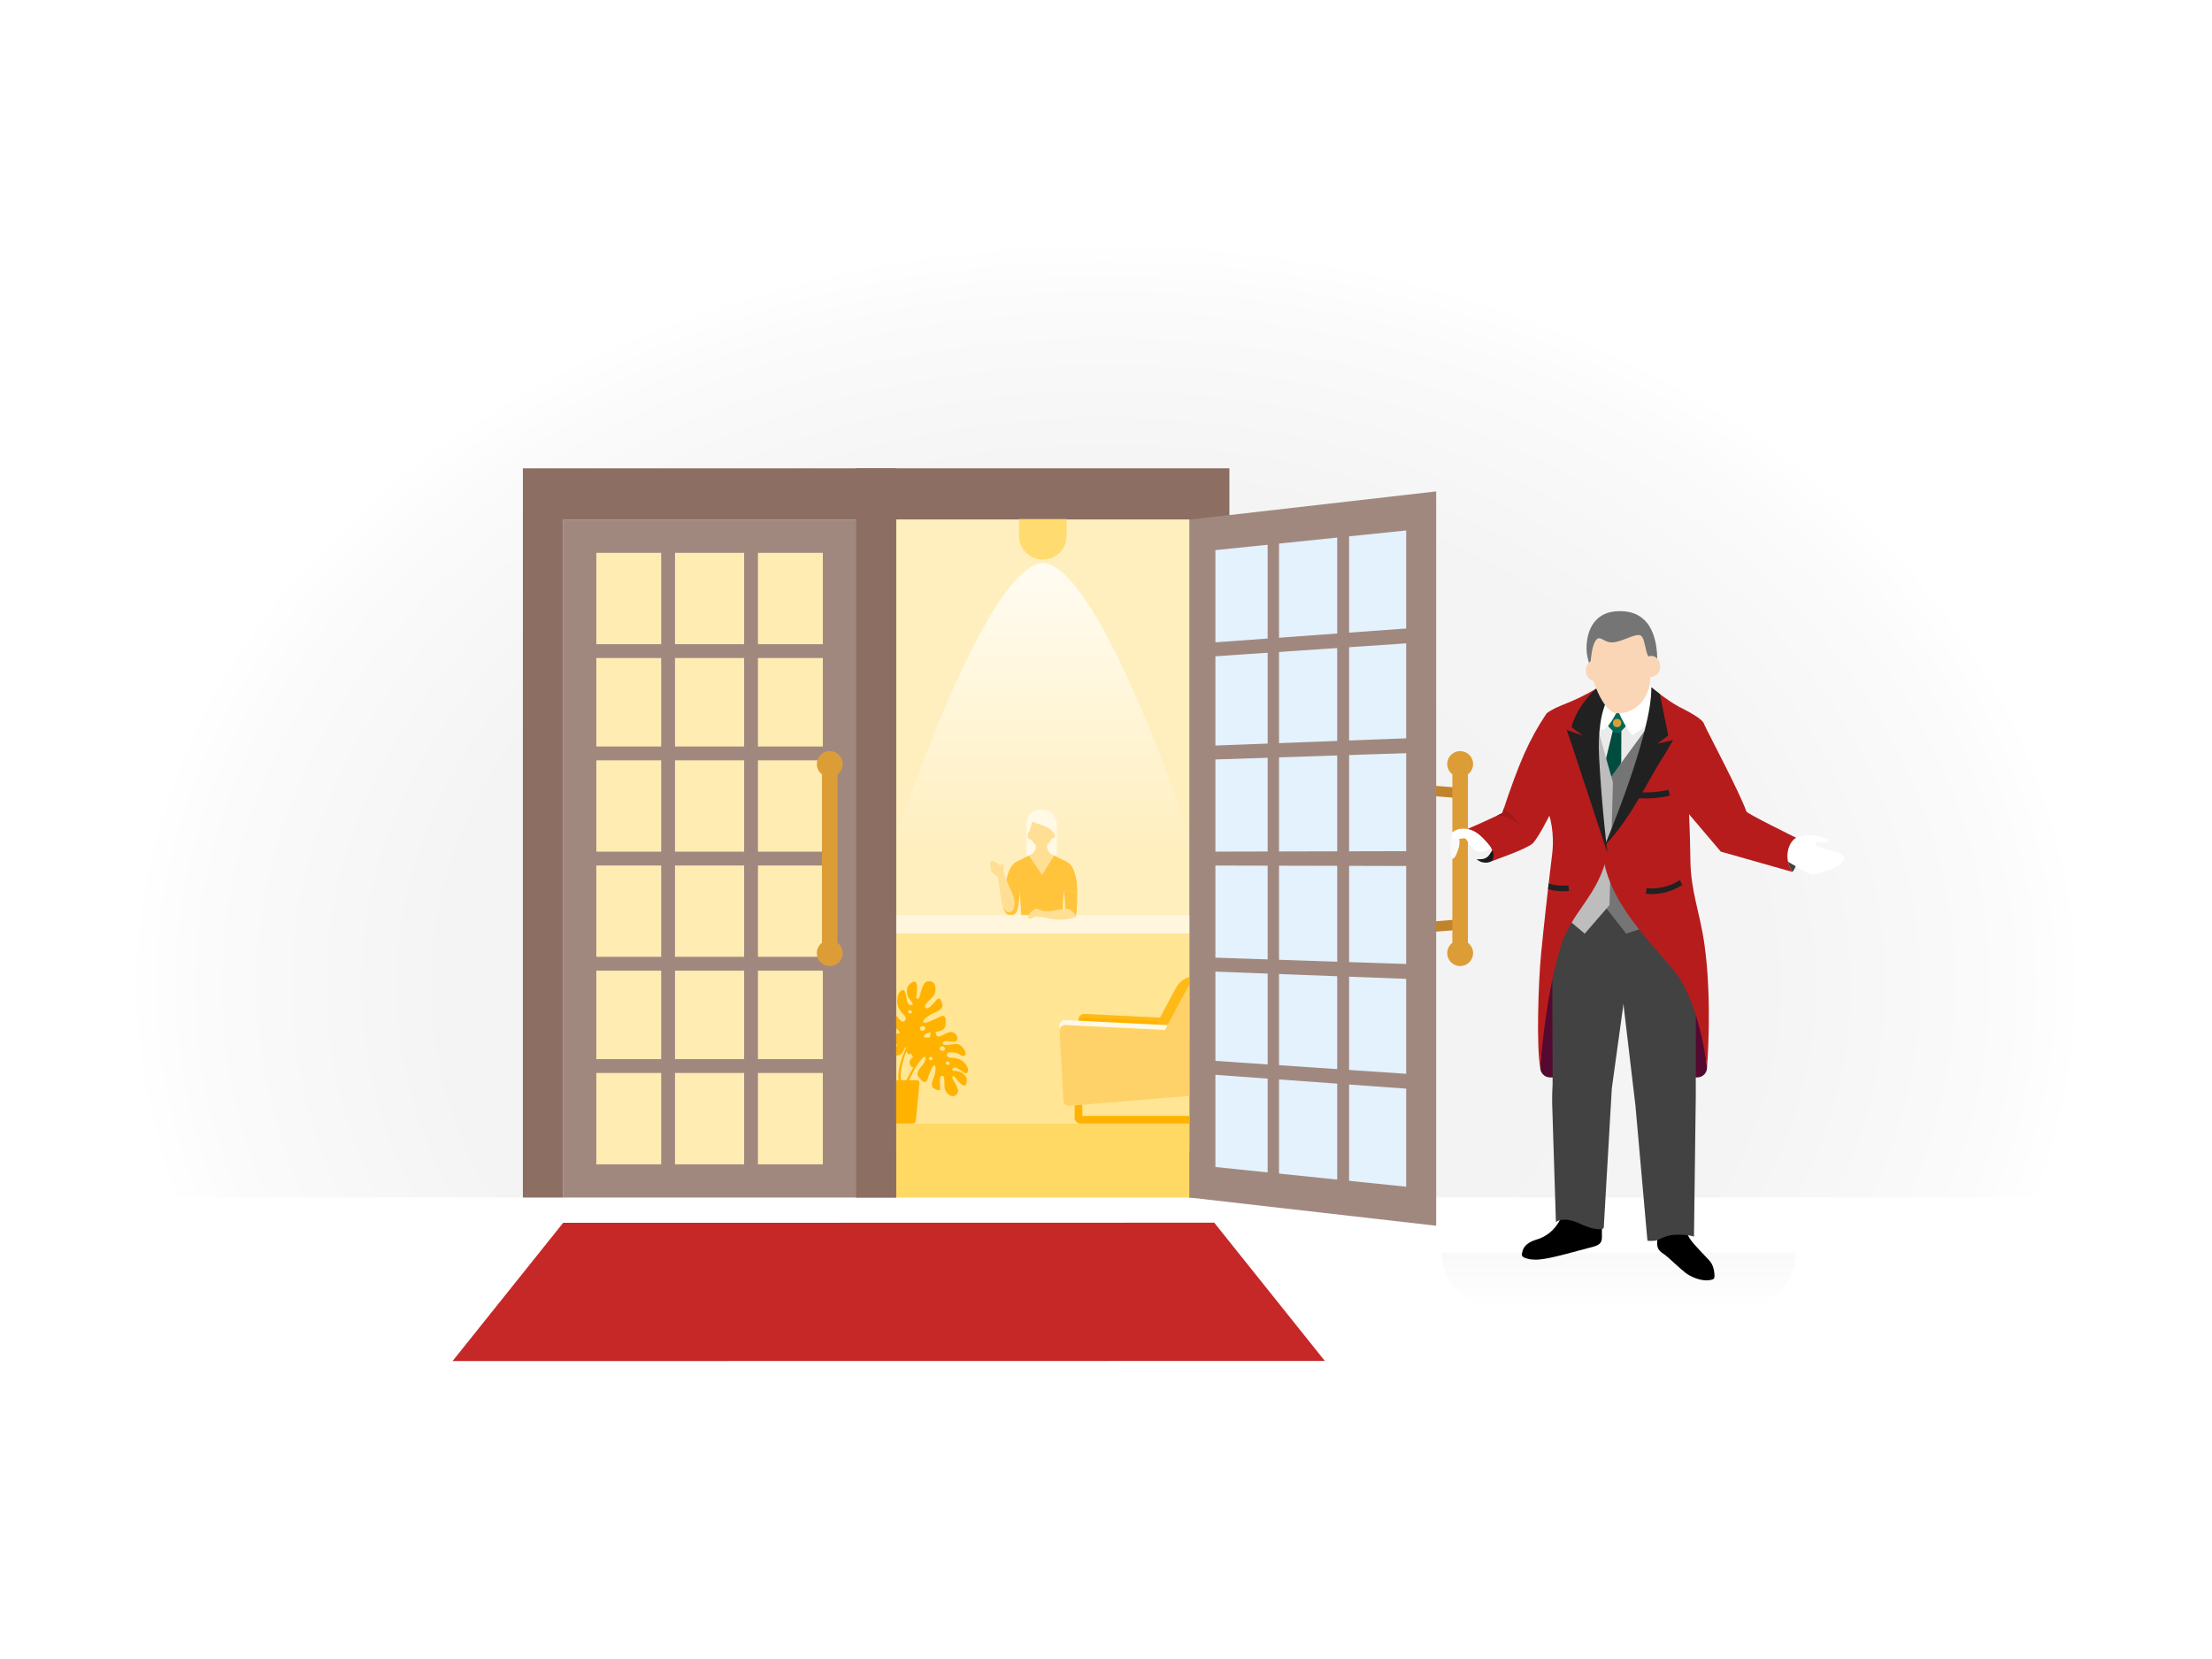 <?xml version="1.0" encoding="iso-8859-1"?>
<!-- Generator: Adobe Illustrator 22.1.0, SVG Export Plug-In . SVG Version: 6.00 Build 0)  -->
<svg version="1.1" id="Layer_14" xmlns="http://www.w3.org/2000/svg" xmlns:xlink="http://www.w3.org/1999/xlink" x="0px" y="0px"
	 viewBox="0 0 800 600" style="enable-background:new 0 0 800 600;" xml:space="preserve">
<rect style="fill:#FFFFFF;" width="800" height="600"/>
<g>
	
		<radialGradient id="SVGID_1_" cx="704.592" cy="710.595" r="264.36" gradientTransform="matrix(1.339 0 0 -1.02 -543.449 1081.023)" gradientUnits="userSpaceOnUse">
		<stop  offset="0" style="stop-color:#F2F2F2"/>
		<stop  offset="0.672" style="stop-color:#F4F4F4"/>
		<stop  offset="0.921" style="stop-color:#FBFBFB"/>
		<stop  offset="1" style="stop-color:#FFFFFF"/>
	</radialGradient>
	<rect y="84" style="fill:url(#SVGID_1_);" width="800" height="495"/>
	<rect y="433.097" style="fill:#FFFFFF;" width="800" height="166.903"/>
</g>
<linearGradient id="SVGID_2_" gradientUnits="userSpaceOnUse" x1="585.365" y1="127" x2="585.365" y2="147" gradientTransform="matrix(1 0 0 -1 0 600)">
	<stop  offset="0" style="stop-color:#FFFFFF"/>
	<stop  offset="1" style="stop-color:#E0E0E0"/>
</linearGradient>
<path style="opacity:0.2;fill:url(#SVGID_2_);enable-background:new    ;" d="M521.365,453c0,11.046,8.954,20,20,20h88
	c11.046,0,20-8.954,20-20H521.365z"/>
<polygon style="fill:#C62828;" points="479.148,492.201 163.67,492.25 203.67,442.25 439.148,442.201 "/>
<g>
	<path style="fill:#424242;" d="M649.615,303.001c0,0-2.5,1.124-3.083,5.333c-0.561,4.048,1.75,7.02,1.75,7.02
		s1.885-2.234,2.271-6.478C650.99,304.062,649.615,303.001,649.615,303.001z"/>
	<path style="fill:#FFFFFF;" d="M661.115,303.875c0.276,1.451-4.667,0.042-4.542,1.375c0.153,1.637,9.876,2.649,10.292,4.833
		c0.667,3.5-10.239,6.086-10.239,6.086c-0.672,0.209-1.396,0.181-2.05-0.08c0,0-10.454-5.544-10.711-6.464l0.5-2.25
		c-0.276-1.032,0.247-2.93,1-3.688l4.25-0.687c0,0,1.292-0.501,3.792-0.917C655.348,301.76,660.948,303.001,661.115,303.875z"/>
	<polygon style="fill:#EBEBEB;" points="585.849,261 575.349,256 573.349,271 576.349,284 580.113,298.19 592.349,279 599.349,263 
		598.349,251 	"/>
	<polygon style="fill:#004D40;" points="585.849,261 583.269,264.35 580.201,277 580.113,298.19 586.349,275.467 586.389,264.35 	
		"/>
	<path style="fill:#540931;" d="M557.05,386.117L557.05,386.117c0,1.961,1.589,3.55,3.55,3.55h13.851l12.757-30l12.922,30h13.686
		c1.961,0,3.55-1.589,3.55-3.55l0,0l-3.625-34.742h-55.375L557.05,386.117z"/>
	<path d="M565.544,437.49c0,0-1.516,8.468-10.061,10.898c-1.875,0.546-4.15,1.779-4.755,3.802c-0.651,2.178-0.399,2.41,1.786,3.054
		c0.733,0.216,0.752,0.159,1.515,0.258c0.952,0.107,1.852,0.104,2.714,0.019c4.895-0.48,13.634-3.144,18.161-4.269
		c3.304-0.821,4.473-1.362,4.445-3.919v-7.351L565.544,437.49z"/>
	<path style="fill:#424242;" d="M588.349,325l0.78,23.75l-6.19,44.87l-2.929,50.56c0,0-1.718,1.6-8.76-1.68
		c-6.083-2.833-8.531-0.5-8.531-0.5l-1.36-43.07c-0.03-2.27,0.02-4.53,0.16-6.8l-0.17-59.13L588.349,325z"/>
	<path d="M599.525,437.03h9.359c-0.197,2.788,0.114,5.589,0.918,8.262c1.063,3.299,4.014,5.812,8.441,10.629
		c1.201,1.366,1.652,3.07,1.778,4.586c0.168,2.028,0.01,2.228-1.979,2.493c-3.125,0.417-6.858-1.451-8.351-2.583
		c-1.992-1.511-6.678-6.024-7.535-6.579c-1.619-1.064-2.657-1.787-2.807-3.738L599.525,437.03z"/>
	<path style="fill:#424242;" d="M583.573,333l29.726,2.25v61.5l-0.649,50.5c0,0-1.483-0.713-6.067-0.713
		c-3.985,0-6.155,1.692-7.767,2.146c-2.332,0.258-3,0-3,0l-4.347-48.933L583.573,333z"/>
	<path style="fill:#191919;" d="M537.349,312c-2.31-0.06-3.44-1.13-5.75-3.75s-1.25-8.25-1.25-8.25l11.37,4.13
		C544.469,309.25,539.659,312.06,537.349,312z"/>
	<path style="fill:#F2F2F2;" d="M544.349,299c0,0-3.554,7.008-5.734,10.188c-1.845,2.468-4.312,1.121-7.722,1.777
		c0,0-3.043-0.035-4.153-1.215c-0.85-0.93-1.875-4.185-0.875-4.185c0.4,0,0.911-0.692-0.453-4.4c1.57,0.248,3.349-1.083,4.937-1.165
		L544.349,299z"/>
	<polygon style="fill:#757575;" points="582.365,281.35 595.793,263 611.49,329.875 588.145,337.667 580.74,328.25 	"/>
	<polygon style="fill:#BDBDBD;" points="583.349,283 577.643,262.746 561.49,327.875 573.145,337.667 582.091,327.333 	"/>
	<path style="fill:#B71C1C;" d="M611.349,311c0.141,11.5,3.43,18.882,5.08,30.475c2.938,20.639,0.936,44.642,0.936,44.642
		s-1.984-18.879-9.25-31.129c-6.35-10.706-28.024-27.15-28.708-49.217h0.97L598.365,272l-1.146-23.408c0,0,6.02,4.938,10.02,7.008
		C607.239,255.6,610.926,276.488,611.349,311z"/>
	<path style="fill:#B71C1C;" d="M648.282,315.353L622.349,308l-13.589-16l-1.521-36.4c3.79,1.97,8.62,4.41,9.11,6.36
		c1.849,4.04,12.788,24.493,15.266,31.54c0.15,0.733,18,9.501,18,9.501s-2.5,1.124-3.083,5.333
		C645.971,312.381,648.282,315.353,648.282,315.353z"/>
	<path style="fill:#B71C1C;" d="M564.096,343.305c-5.481,19.07-7.046,42.811-7.046,42.811c-1.43-7.693-0.698-30.626,0.299-41.117
		c0.914-9.616,3-28,4-36s-1-14-1-14s-4,8-6,10s-14.772,6.422-14.772,6.422c1.75-2.92-0.668-5.752-3.668-8.612
		c-3.44-3.31-5.56-2.81-5.56-2.81s9.254-4.009,13-6c6.016-18.167,9.568-26.311,16-36c4.125-3.162,9-3.5,18-9
		c0,0-3.211,6.6-2.367,22.798c1.068,20.498,6.751,34.603,6.366,36.698C578.532,323.833,568.017,329.661,564.096,343.305z"/>
	<path style="fill:#00695C;" d="M587.679,258.94l-1.29-1.29c-0.006-0.006-0.011-0.011-0.017-0.017
		c-0.856-0.846-2.236-0.839-3.083,0.017l-1.29,1.29c-0.86,0.859-0.868,3.25-0.02,4.12l1.29,1.29c0.862,0.859,2.258,0.859,3.12,0
		l1.29-1.29C588.539,262.198,588.539,259.802,587.679,258.94z"/>
	<circle style="fill:#DC9D36;" cx="584.849" cy="261.5" r="1.5"/>
	<path style="fill:#FFFFFF;" d="M593.469,253.72c-2.402,2.351-4.555,1.717-8.17,3.61c1.179,2.821,3.131,6.29,5.05,8.67
		c0,0,1.88-1.16,7-5c4-3,3-8,3-8l-4.9-6.9C595.449,246.1,597.709,249.72,593.469,253.72z"/>
	<path style="fill:#FFFFFF;" d="M584.836,257.264c0,0-3.177,6.736-5.487,6.736l-4-12l7-1
		C583.198,252.75,583.666,256.094,584.836,257.264z"/>
	<path style="fill:#212121;" d="M583.349,250c0,0-6,5-5,24c0.95,18,2.999,34.496,2.999,34.496L568.349,269l-1.734-5l5.734,2l-4-3
		c2-8,9-14,9-14L583.349,250z"/>
	<g>
		<path style="fill:#FAD6B7;" d="M584.837,222.138c13.635,0,13.325,12.127,11.845,24.964c-0.476,4.129-3.774,10.867-11.845,10.867
			c-4.868,0-10.221-12.918-10.204-21.672C574.617,230.826,576.273,222.138,584.837,222.138z"/>
	</g>
	<g>
		<path style="fill:#757575;" d="M584.837,221.057c11.51-0.63,14.627,8.738,14.541,18.323c-0.022,2.478-1.568,0.142-3.174-1.971
			c-1.15-1.513-1.289-6.385-2.648-7.438c-1.683-1.305-6.276,1.988-10.189,2.344c-3.215,0.293-4.514-2.638-6.018-0.993
			s-1.918,6.284-2.072,7.851c-0.171,1.741,0.336,4.898-0.133,2.338c0,0-1.074-3.748-1.234-5.101
			C573.353,231.701,574.447,221.626,584.837,221.057z"/>
	</g>
	<g>
		<path style="fill:#212121;" d="M599.249,288.548c-2.406,0.257-4.832,0.287-7.254,0.088l0.178-2.171
			c3.771,0.31,7.551,0.033,11.235-0.825l0.493,2.123C602.364,288.12,600.811,288.381,599.249,288.548z"/>
	</g>
	<g>
		<path style="fill:#212121;" d="M595.257,323.236c4.522,0.505,9.209-0.625,13.196-3.18l-0.9-1.749
			c-3.642,2.334-7.924,3.367-12.056,2.906L595.257,323.236z"/>
	</g>
	<g>
		<path style="fill:#212121;" d="M560.085,319.56c2.33,0.69,4.76,0.91,7.13,0.65l0.24,2.03c-2.53,0.28-5.11,0.05-7.59-0.66
			L560.085,319.56z"/>
	</g>
	<ellipse style="fill:#FAD6B7;" cx="597.219" cy="240.999" rx="3.241" ry="3.782"/>
	<ellipse style="fill:#FAD6B7;" cx="576.793" cy="242.513" rx="3.241" ry="3.782"/>
	<path style="fill:#A11919;" d="M550.445,299.64c-0.3-0.45-3.372-4.472-8.963-4.697c0.45-0.22,1.503-0.753,1.862-0.943
		c0.19-0.57,0.38-1.13,0.56-1.68C545.915,293.9,548.745,296.5,550.445,299.64z"/>
	<path style="fill:#212121;" d="M580.378,305.77c10-10.33,16.269-24.817,20.971-31.77c1.036-1.532,3.75-6.375,3.75-6.375
		l-5.75,1.375l4-3l-3.047-15l-3.083-2.408C597.549,265.262,580.378,305.77,580.378,305.77z"/>
</g>
<g>
	<g>
		
			<rect x="512.62" y="332.866" transform="matrix(0.997 -0.08 0.08 0.997 -25.198 42.865)" style="fill:#C1842B;" width="15.501" height="3.746"/>
	</g>
	<g>
		
			<rect x="518.49" y="278.581" transform="matrix(0.08 -0.997 0.997 0.08 193.271 782.089)" style="fill:#C1842B;" width="3.746" height="15.501"/>
	</g>
	<g>
		<rect x="525.273" y="280.077" style="fill:#DC9D36;" width="5.62" height="60.879"/>
	</g>
	<circle style="fill:#DC9D36;" cx="528.083" cy="276.33" r="4.683"/>
	<circle style="fill:#DC9D36;" cx="528.083" cy="344.702" r="4.683"/>
</g>
<path style="fill:#FAFAFA;" d="M524.584,307.572c0,1.396,0.281,3.011,0.689,3.011c1.061,0,1.741-2.353,2.152-3.54
	c0.522-1.508,1.205-5.23-2.152-6.037C525.158,301.029,524.584,301.76,524.584,307.572z"/>
<path style="fill:#FFFFFF;" d="M525.546,302.996c1.042,0.977,3.22,0.041,4.256,0.224c0.899,0.159,1.846,3.431,3.844,4.419
	c2.656,1.312,5.321-0.662,5.614-1c-3.833-5.263-6.333-6.2-7.833-6.638c-2.078-0.547-4.459-0.431-6.155,1.006
	C524.89,301.331,524.988,302.472,525.546,302.996z"/>
<rect x="203.67" y="187.935" style="fill:#A1887F;" width="105.914" height="245.162"/>
<rect x="215.67" y="199.935" style="fill:#FFECB3;" width="81.914" height="221.162"/>
<path style="fill:#8D6E63;" d="M189.106,169.371v263.726h14.564V187.935h105.914v245.162h14.564V169.371H189.106z"/>
<g>
	
		<line style="fill:none;stroke:#A1887F;stroke-width:5;stroke-miterlimit:10;" x1="271.627" y1="191.333" x2="271.627" y2="426.892"/>
	
		<line style="fill:none;stroke:#A1887F;stroke-width:5;stroke-miterlimit:10;" x1="241.627" y1="191.333" x2="241.627" y2="426.892"/>
</g>
<line style="fill:none;stroke:#A1887F;stroke-width:5;stroke-miterlimit:10;" x1="209.389" y1="310.516" x2="303.866" y2="310.516"/>
<g>
	
		<line style="fill:none;stroke:#A1887F;stroke-width:5;stroke-miterlimit:10;" x1="209.389" y1="348.549" x2="303.866" y2="348.549"/>
	
		<line style="fill:none;stroke:#A1887F;stroke-width:5;stroke-miterlimit:10;" x1="209.389" y1="385.549" x2="303.866" y2="385.549"/>
</g>
<g>
	
		<line style="fill:none;stroke:#A1887F;stroke-width:5;stroke-miterlimit:10;" x1="209.389" y1="235.484" x2="303.866" y2="235.484"/>
	
		<line style="fill:none;stroke:#A1887F;stroke-width:5;stroke-miterlimit:10;" x1="209.389" y1="272.484" x2="303.866" y2="272.484"/>
</g>
<g>
	<g>
		<rect x="297.273" y="280.076" style="fill:#DC9D36;" width="5.62" height="60.879"/>
	</g>
	<circle style="fill:#DC9D36;" cx="300.083" cy="276.33" r="4.683"/>
	<circle style="fill:#DC9D36;" cx="300.083" cy="344.702" r="4.683"/>
</g>
<path style="fill:#8D6E63;" d="M309.584,169.371v263.726h14.564V187.935h105.914v245.162h14.564V169.371H309.584z"/>
<g>
	<polygon style="fill:#A1887F;" points="430.148,187.935 519.415,177.722 519.415,443.31 430.148,433.097 	"/>
	<polygon style="fill:#E3F2FD;" points="439.566,198.963 508.561,191.842 508.561,429.19 439.566,422.069 	"/>
	<g>
		<g>
			<polygon style="fill:#A1887F;" points="487.92,433.168 483.615,432.7 483.615,185.385 487.92,184.907 			"/>
		</g>
		<g>
			<polygon style="fill:#A1887F;" points="462.576,430.415 458.463,429.968 458.463,188.183 462.576,187.726 			"/>
		</g>
	</g>
	<g>
		<polygon style="fill:#A1887F;" points="514.217,313.212 434.616,313.026 434.616,308.005 514.217,307.819 		"/>
	</g>
	<g>
		<g>
			<polygon style="fill:#A1887F;" points="514.217,354.229 434.616,351.218 434.616,346.197 514.217,348.837 			"/>
		</g>
		<g>
			<polygon style="fill:#A1887F;" points="514.217,394.132 434.616,388.372 434.616,383.351 514.217,388.74 			"/>
		</g>
	</g>
	<g>
		<g>
			<polygon style="fill:#A1887F;" points="514.217,232.292 434.616,237.681 434.616,232.66 514.217,226.9 			"/>
		</g>
		<g>
			<polygon style="fill:#A1887F;" points="514.217,272.195 434.616,274.835 434.616,269.814 514.217,266.803 			"/>
		</g>
	</g>
</g>
<rect x="324.148" y="187.935" style="fill:#FFEFBF;" width="106" height="228.406"/>
<g>
	<g>
		<defs>
			<rect id="SVGID_3_" x="324.148" y="187.726" width="106" height="245.371"/>
		</defs>
		<clipPath id="SVGID_4_">
			<use xlink:href="#SVGID_3_"  style="overflow:visible;"/>
		</clipPath>
		<rect x="315.699" y="337.592" style="clip-path:url(#SVGID_4_);fill:#FFE594;" width="121.374" height="68.748"/>
	</g>
	<g>
		<defs>
			<rect id="SVGID_5_" x="324.148" y="187.726" width="106" height="245.371"/>
		</defs>
		<clipPath id="SVGID_6_">
			<use xlink:href="#SVGID_5_"  style="overflow:visible;"/>
		</clipPath>
		<path style="clip-path:url(#SVGID_6_);fill:#FFD964;" d="M430.148,433.097c0,0,0-22.848,0-26.756h-106v26.756H430.148z"/>
	</g>
	<g>
		<defs>
			<rect id="SVGID_7_" x="324.148" y="187.726" width="106" height="245.371"/>
		</defs>
		<clipPath id="SVGID_8_">
			<use xlink:href="#SVGID_7_"  style="overflow:visible;"/>
		</clipPath>
		<g style="clip-path:url(#SVGID_8_);">
			
				<linearGradient id="SVGID_9_" gradientUnits="userSpaceOnUse" x1="377.148" y1="916.172" x2="377.148" y2="842.03" gradientTransform="matrix(1 0 0 -1 0 1021.417)">
				<stop  offset="0" style="stop-color:#FFFFFF;stop-opacity:0"/>
				<stop  offset="1" style="stop-color:#FFFFFF"/>
			</linearGradient>
			<path style="opacity:0.65;fill:url(#SVGID_9_);enable-background:new    ;" d="M431.634,105.245H322.547
				c0,0,32.847,74.142,54.601,74.142c21.754,0,54.601-74.142,54.601-74.142S431.634,105.245,431.634,105.245z"/>
			<path style="fill:#FFDB70;" d="M368.527,185.135h17.242v8.621c0,4.761-3.86,8.621-8.621,8.621l0,0
				c-4.761,0-8.621-3.86-8.621-8.621V185.135z"/>
			
				<linearGradient id="SVGID_10_" gradientUnits="userSpaceOnUse" x1="377.148" y1="817.876" x2="377.148" y2="714.422" gradientTransform="matrix(1 0 0 -1 0 1021.417)">
				<stop  offset="0" style="stop-color:#FFFFFF"/>
				<stop  offset="1" style="stop-color:#FFFFFF;stop-opacity:0"/>
			</linearGradient>
			<path style="opacity:0.8;fill:url(#SVGID_10_);enable-background:new    ;" d="M377.148,203.541
				c-21.605,1.724-54.601,103.454-54.601,103.454h109.202C431.749,306.996,398.753,205.266,377.148,203.541z"/>
		</g>
	</g>
	<g>
		<defs>
			<rect id="SVGID_11_" x="324.148" y="187.726" width="106" height="245.371"/>
		</defs>
		<clipPath id="SVGID_12_">
			<use xlink:href="#SVGID_11_"  style="overflow:visible;"/>
		</clipPath>
		<g style="clip-path:url(#SVGID_12_);">
			<path style="fill:#FFBA17;" d="M390.179,371.307l-0.132-2.435c-0.067-1.228,0.944-2.243,2.172-2.182l38.986,1.923l-7.871,5.236
				l-17.802-0.668L390.179,371.307"/>
			<path style="fill:#FFB300;" d="M391.602,397.417l-1.482-27.241c-0.067-1.228,0.944-2.243,2.172-2.182l35.916,1.796
				L391.602,397.417z"/>
			<g>
				<path style="fill:#FFB300;" d="M433.565,406.341h-42.823c-1.143,0-2.072-0.929-2.072-2.072v-9.67
					c0-1.143,0.929-2.072,2.072-2.072h40.75c1.081,0,1.97,0.831,2.064,1.888l2.08,9.854
					C435.637,405.411,434.707,406.341,433.565,406.341z M391.433,403.578h41.262l-1.776-8.288h-39.486V403.578z"/>
			</g>
			<path style="fill:#FFBA17;" d="M431.493,377.239l-14.335-4.742l8.212-15.329c1.323-2.469,3.896-4.01,6.697-4.01h4.144
				L431.493,377.239z"/>
			<path style="fill:#FFF9E5;" d="M383.251,373.539l-0.132-2.435c-0.067-1.228,0.944-2.243,2.172-2.182l38.986,1.923l-7.871,5.236
				l-17.802-0.668L383.251,373.539"/>
			<path style="fill:#FFD269;" d="M439.749,354.716l-4.967,38.497c-0.208,1.615-1.516,2.864-3.138,3l-44.823,3.735
				c-1.164,0.097-2.178-0.786-2.241-1.952l-1.366-25.111c-0.067-1.228,0.944-2.243,2.172-2.182l35.916,1.796l8.212-15.329
				c1.323-2.469,3.896-4.01,6.697-4.01h2.168C439.212,353.158,439.856,353.89,439.749,354.716z"/>
		</g>
	</g>
	<g>
		<defs>
			<rect id="SVGID_13_" x="324.148" y="187.726" width="106" height="245.371"/>
		</defs>
		<clipPath id="SVGID_14_">
			<use xlink:href="#SVGID_13_"  style="overflow:visible;"/>
		</clipPath>
		<g style="clip-path:url(#SVGID_14_);">
			<path style="fill:#FFF9E5;" d="M382.159,298.01v19c0,0-1.315,0.644-5.699,0.644c-3.945,0-5.26-0.644-5.26-0.644v-19"/>
			<ellipse style="fill:#FFDF94;" cx="380.405" cy="301.736" rx="1.315" ry="1.534"/>
			<path style="fill:#FFDF94;" d="M381.72,298.401c0,2.372-1.774,7.938-5.063,7.938c-3.507,0-5.019-5.566-5.019-7.938
				c0-2.372,2.257-4.294,5.041-4.294S381.72,296.029,381.72,298.401z"/>
			<path style="fill:#FFDF94;" d="M381.282,309.407c-3.507-1.315-2.454-4.378-2.454-4.378h-4.362c0,0,1.118,3.063-2.389,4.378
				c0,0,2.111,7.452,4.822,7.452S381.282,309.407,381.282,309.407z"/>
			<path style="fill:#FFF9E5;" d="M376.46,292.75c-3.507,0-5.26,2.63-5.26,5.26c0,2.788,0.934,4.383,0.934,4.383
				c0-0.613,0.655-3.858,1.258-5.26c2.286,1.304,6.223,1.179,8.274,5.041c0,0,0.493-1.261,0.493-4.164
				C382.159,296.695,381.282,292.75,376.46,292.75z"/>
			<path style="fill:#FFC43B;" d="M384.789,322.119c0,0-0.438,3.945-0.438,7.452c0,3.683,2.414,7.176,2.414,7.176
				s-9.865-5.825-17.399-5.792l-0.576-8.836c0,0-0.049,4.047-0.757,6.714c-0.32,1.204-0.884,2.108-2.665,2.108
				c-2.125,0-2.614-2.922-2.614-2.922s0.882-4.603,0.872-5.461c-0.056-4.86,1.399-9.78,4.068-10.959
				c1.668-0.744,4.384-2.192,4.384-2.192l4.822,7.014l4.383-7.014c0,0,2.717,1.448,4.384,2.192c2.67,1.179,3.945,5.699,3.945,10.959
				"/>
			<ellipse style="fill:#FFDF94;" cx="372.953" cy="302.175" rx="1.315" ry="1.534"/>
			<path style="fill:#FFDF94;" d="M358.166,313.194c-0.081-0.786-0.166-1.861,0.532-1.861c1.164,0,2.885,1.361,3.322,2.249
				c0.051,0.103-0.072-1.213,0.29-1.463c0.275-0.19,0.528,0.623,0.62,1.114c0.12,0.646,0.011,2.029,0.037,2.139
				c0.544,2.354,2.852,6.748,3.689,9.26c0.522,1.565,0.438,5.26-1.753,5.26c-1.475,0-2.268-1.699-2.63-3.507
				c-0.438-2.192-1.335-9.161-1.335-9.161s-0.045-0.093-1.078-0.856C358.663,315.487,358.354,315.029,358.166,313.194z"/>
		</g>
	</g>
	<g>
		<defs>
			<rect id="SVGID_15_" x="324.148" y="187.726" width="106" height="245.371"/>
		</defs>
		<clipPath id="SVGID_16_">
			<use xlink:href="#SVGID_15_"  style="overflow:visible;"/>
		</clipPath>
		<rect x="315.699" y="330.956" style="clip-path:url(#SVGID_16_);fill:#FFF6DD;" width="121.374" height="6.637"/>
	</g>
	<g>
		<defs>
			<rect id="SVGID_17_" x="324.148" y="187.726" width="106" height="245.371"/>
		</defs>
		<clipPath id="SVGID_18_">
			<use xlink:href="#SVGID_17_"  style="overflow:visible;"/>
		</clipPath>
		<g style="clip-path:url(#SVGID_18_);">
			<g>
				<path style="fill:#FFB300;" d="M319.932,375.015c0.289,0.161,0.601,0.303,0.918,0.429c0.501,0.209,1.021,0.376,1.511,0.537
					c1.163,0.379,2.148,0.704,2.274,1.308c0.025,0.114,0.025,0.225,0.008,0.331c-0.12,0.782-1.144,1.436-1.069,2.09
					c0.008,0.07,0.028,0.139,0.064,0.209c0.415,0.815,1.84,0.623,2.446,0.019c0.262-0.262,0.596-0.52,0.893-0.729
					c0.398-0.281,0.726-0.476,0.726-0.476s0.245-0.161,0.534-0.212c0.086-0.014,0.175-0.02,0.267-0.006h0.003
					c0.276,0.039,0.537,0.248,0.626,0.838c0.075,0.493,0.175,1.058,0.331,1.561c0.175,0.557,0.42,1.041,0.779,1.269
					c0.253,0.161,0.565,0.192,0.952,0.031c1.422-0.598,1.422-1.578,1.422-1.578s0.281,0.481,0.821,0.93
					c0.562,0.462,1.405,0.885,2.513,0.687c2.171-0.39,2.636-1.533,2.087-2.082c-0.543-0.54-1.943,0.443-3.167-0.74
					c-0.011-0.011-0.02-0.02-0.031-0.031c-1.233-1.227-1.238-1.634,0.192-1.417c0.22,0.033,0.484,0.081,0.774,0.131
					c1.6,0.284,4.044,0.673,4.723-0.696c0.801-1.617,0.793-2.43-1.244-2.446c-0.888-0.008-2.004,0.136-2.967,0.22
					c-1.25,0.106-2.24,0.109-2.129-0.465c0.128-0.665,1.305-1.144,2.446-1.394c0.601-0.131,1.194-0.198,1.614-0.195
					c0.053,0,0.109,0,0.167-0.003c1.252-0.039,3.301-0.643,3.484-1.995c0.192-1.419,0.573-4.664-1.862-3.468
					c-2.435,1.197-5.683,2.794-6.098,1.979c-0.415-0.815,2.221-2.619,3.64-3.217c1.422-0.596,3.657-1.592,3.234-3.22
					c-0.42-1.628-1.041-2.647-1.848-1.842c-0.81,0.804-3.025,3.832-4.049,3.214c-1.024-0.618,0.189-1.826,1.4-3.034
					c1.213-1.208,2.224-2.213,2.001-4.447c-0.223-2.235-2.057-2.455-3.278-2.057c-1.219,0.395-2.204,4.241-2.399,5.257
					c-0.195,1.013-1.417,1.408-1.225-0.011c0.192-1.419,0.576-4.258-0.245-5.076c-0.821-0.818-2.574,0.927-2.908,1.667
					c-0.331,0.74-0.718,3.173,1.13,5.015c1.851,1.842-0.39,2.026-1.01,1.007c-0.621-1.021-0.648-4.403-1.467-4.748
					c-0.818-0.345-2.235,0.657-2.416,3.295c-0.184,2.636,1.055,4.269,2.491,5.702c1.439,1.433-0.178,3.045-1.205,2.021
					c-1.027-1.024-2.26-2.251-2.48-4.08c-0.217-1.828-2.051-1.642-2.443-0.02c-0.264,1.08-0.523,2.341-0.181,3.423
					c0.167,0.543,0.49,1.041,1.035,1.453c0.523,0.392,1.085,0.827,1.611,1.261c1.127,0.93,2.085,1.87,2.087,2.424
					c0,0.05-0.003,0.097-0.008,0.139c-0.061,0.476-0.479,0.573-1.133,0.173c-0.264-0.161-0.565-0.404-0.899-0.735
					c-0.164-0.164-0.32-0.342-0.473-0.526c-0.991-1.197-1.781-2.658-3.014-2.14c-0.342,0.145-0.623,0.417-0.829,0.763
					c-0.003,0.006-0.003,0.008-0.003,0.011c-0.136,0.228-0.237,0.487-0.298,0.763l-0.003,0.003
					C318.521,373.133,318.828,374.4,319.932,375.015z M333.806,372.761c-0.529,0.095-1.024-0.192-1.108-0.646
					c-0.081-0.451,0.281-0.896,0.81-0.991c0.529-0.097,1.024,0.192,1.108,0.643C334.699,372.218,334.337,372.663,333.806,372.761z
					 M328.46,365.689c0.122-0.306,0.509-0.44,0.868-0.298c0.356,0.139,0.548,0.501,0.429,0.807
					c-0.122,0.303-0.509,0.437-0.868,0.298C328.532,366.354,328.34,365.995,328.46,365.689z"/>
				<path style="fill:#FFB300;" d="M336.704,376.473c-0.922,1.15-1.776,2.332-2.609,3.536c-0.829,1.205-1.633,2.427-2.397,3.675
					c-0.764,1.247-1.508,2.508-2.206,3.795c-0.71,1.28-1.367,2.59-2.01,3.906l0.784,0.367c0.613-1.312,1.241-2.62,1.921-3.9
					c0.669-1.287,1.384-2.549,2.12-3.8c0.735-1.251,1.512-2.477,2.313-3.687c0.803-1.206,1.637-2.403,2.517-3.542L336.704,376.473z"
					/>
				<path style="fill:#FFB300;" d="M328.968,376.508c-0.663,1.148-1.233,2.325-1.76,3.531c-0.52,1.207-0.99,2.439-1.369,3.704
					c-0.37,1.267-0.674,2.56-0.839,3.884c-0.147,1.326-0.164,2.677,0.042,4.025l0.918-0.168c-0.217-1.229-0.235-2.499-0.126-3.767
					c0.127-1.268,0.39-2.526,0.721-3.768c0.339-1.241,0.771-2.46,1.253-3.658c0.487-1.194,1.028-2.379,1.642-3.504L328.968,376.508z
					"/>
				<path style="fill:#FFB300;" d="M320.649,406.341h9.408c0.612,0,1.124-0.464,1.181-1.071l1.29-13.618
					c0.049-0.52-0.361-0.97-0.886-0.97h-12.579c-0.524,0-0.935,0.449-0.886,0.97l1.29,13.618
					C319.525,405.877,320.037,406.341,320.649,406.341z"/>
				<path style="fill:#FFB300;" d="M306.165,379.47c0.768,1.222,1.792,2.688,3.585,2.444c1.79-0.245,4.094-0.49,4.606,0
					s0,0.977-1.536,0.977s-3.326-0.732-3.838,0.49c-0.512,1.222,1.024,3.178,2.814,2.688c1.792-0.487,3.585-1.954,4.353-1.467
					c0.768,0.49,0.256,1.956,1.024,2.201c0.768,0.242,1.536-0.735,1.536-1.467c0-0.735,0.256-1.712,0.256-1.712
					s0.161-0.768,0.737-0.721c0.15,0.011,0.331,0.078,0.543,0.231c1.024,0.735,2.56,1.712,3.072,0.49
					c0.49-1.172-0.665-1.895-0.763-1.954c0.145,0.033,2.669,0.604,3.749-0.899c0.448-0.623,0.646-1.152,0.676-1.564
					c0.047-0.612-0.27-0.96-0.676-0.96c-0.682,0-0.938,1.467-2.474,1.467c-0.089,0-0.173,0-0.253-0.006
					c-1.308-0.025-1.481-0.281-0.515-0.974c0.39-0.278,1.002-0.665,1.584-1.116c0.946-0.732,1.806-1.642,1.489-2.549
					c-0.22-0.632-0.44-1.08-0.721-1.291c-0.289-0.217-0.646-0.181-1.133,0.173c-0.139,0.103-0.289,0.228-0.451,0.384
					c-0.476,0.454-0.988,1.08-1.467,1.645c-0.815,0.957-1.539,1.751-1.862,1.289c-0.27-0.387-0.042-1.116,0.351-1.826
					c0.348-0.632,0.824-1.25,1.186-1.595c0.289-0.278,0.615-0.693,0.871-1.158c0.256-0.476,0.44-0.999,0.426-1.475
					c-0.008-0.289-0.092-0.559-0.273-0.79c-0.529-0.673-1.542-1.926-2.374-1.923c-0.379,0-0.715,0.262-0.955,0.946
					c-0.209,0.593-0.434,1.241-0.668,1.865c-0.003,0.006-0.003,0.008-0.003,0.011c-0.1,0.262-0.2,0.515-0.298,0.763l-0.003,0.003
					c-0.548,1.344-1.116,2.396-1.589,2.246c-0.768-0.242-0.256-2.933,0.256-4.155c0.512-1.222,1.28-3.176,0-3.91
					c-1.28-0.732-2.304-0.977-2.304,0s0.512,4.155-0.512,4.4s-1.024-1.222-1.024-2.688s0-2.688-1.536-3.91
					c-1.536-1.222-2.814-0.245-3.326,0.732s1.28,3.91,1.789,4.645c0.512,0.732,0,1.712-0.765,0.732
					c-0.768-0.977-2.304-2.933-3.329-2.933s-1.024,2.121-0.768,2.772c0.256,0.651,1.536,2.363,3.841,2.363
					c2.302,0,1.021,1.467,0,1.222c-1.024-0.245-3.159-2.282-3.885-1.995c-0.724,0.284-0.98,1.751,0.557,3.462
					c1.536,1.712,3.329,1.956,5.118,1.956c1.792,0,1.792,1.954,0.512,1.954s-2.814,0-4.094-0.977
					C306.421,377.027,305.397,378.249,306.165,379.47z M313.776,379.752c0-0.459,0.557-0.832,1.244-0.832
					c0.69,0,1.247,0.373,1.247,0.832s-0.557,0.832-1.247,0.832C314.333,380.584,313.776,380.211,313.776,379.752z"/>
				<path style="fill:#FFB300;" d="M317.871,380.814c0.611,0.79,1.181,1.64,1.709,2.5c0.528,0.864,1.012,1.753,1.453,2.661
					c0.447,0.906,0.827,1.841,1.161,2.788c0.341,0.946,0.58,1.92,0.783,2.895l0.896-0.18c-0.242-1.02-0.523-2.028-0.904-2.997
					c-0.374-0.97-0.794-1.921-1.279-2.836c-0.479-0.918-1-1.811-1.564-2.676c-0.567-0.866-1.162-1.701-1.826-2.51L317.871,380.814z"
					/>
				<path style="fill:#FFB300;" d="M328.852,381.321c0.231,0,0.415-0.175,0.615-0.406c0.39-0.445,0.846-1.099,1.859-1.099
					c1.536,0,1.792,0.25,0.768,1.005c-0.451,0.331-1.197,0.807-1.848,1.364c-0.832,0.71-1.511,1.553-1.225,2.396
					c0.456,1.341,0.913,1.887,1.912,1.105l0.003-0.003c0.122-0.097,0.25-0.212,0.39-0.348c1.28-1.255,2.816-3.763,3.328-3.011
					c0.512,0.754-0.768,2.758-1.536,3.512c-0.768,0.751-1.792,2.508-1.024,3.509c0.768,1.005,2.56,3.262,3.329,1.005
					s1.792-5.268,2.56-5.015c0.768,0.25,0.256,3.008-0.256,4.261c-0.512,1.255-1.28,3.262,0,4.013s2.304,1.002,2.304,0
					s-0.512-4.264,0.512-4.514s1.024,1.255,1.024,2.758c0,1.506,0,2.758,1.536,4.013c1.536,1.252,2.814,0.25,3.326-0.751
					c0.512-1.005-1.28-4.013-1.789-4.765c-0.512-0.754,0-1.756,0.765-0.754c0.768,1.005,2.304,3.011,3.329,3.011
					s1.024-2.174,0.768-2.844c-0.256-0.668-1.536-2.424-3.841-2.424c-2.302,0-1.021-1.503,0-1.252
					c1.024,0.25,3.159,2.341,3.885,2.048c0.724-0.292,0.98-1.798-0.557-3.554c-1.536-1.756-3.328-2.007-5.118-2.007
					c-1.792,0-1.792-2.004-0.512-2.004s2.814,0,4.094,1.002s2.304-0.25,1.536-1.506c-0.768-1.252-1.792-2.758-3.585-2.508
					c-1.789,0.25-3.671,0.626-4.183,0.122c-0.512-0.501-0.423-1.124,1.113-1.124s3.326,0.751,3.838-0.501
					c0.512-1.255-1.024-3.262-2.814-2.758c-1.792,0.501-3.585,2.004-4.353,1.503c-0.509-0.334-0.456-1.108-0.587-1.664
					c-0.064-0.284-0.178-0.509-0.437-0.593c-0.534-0.175-1.069,0.259-1.344,0.79c-0.12,0.234-0.192,0.487-0.192,0.715
					c0,0.37-0.061,0.802-0.125,1.144c-0.064,0.353-0.131,0.612-0.131,0.612s-0.256,1.252-1.28,0.501
					c-1.024-0.754-2.56-1.756-3.073-0.501c-0.487,1.191,0.648,1.929,0.76,2.001c-0.181-0.047-2.992-0.76-4.088,0.71h-0.003
					c-0.014,0.017-0.025,0.036-0.039,0.053C327.358,380.158,328.17,381.321,328.852,381.321z M342.097,384.263
					c0.122-0.306,0.509-0.44,0.868-0.301c0.356,0.142,0.548,0.504,0.429,0.807c-0.122,0.306-0.509,0.44-0.868,0.301
					C342.169,384.928,341.977,384.566,342.097,384.263z M339.826,379.187c0.028-0.459,0.487-0.801,1.024-0.768
					c0.537,0.036,0.949,0.434,0.918,0.893c-0.028,0.459-0.487,0.802-1.024,0.768C340.207,380.044,339.795,379.646,339.826,379.187z
					 M335.927,382.852c0-0.326,0.312-0.593,0.696-0.593s0.696,0.267,0.696,0.593c0,0.328-0.312,0.596-0.696,0.596
					C336.238,383.447,335.927,383.18,335.927,382.852z"/>
			</g>
		</g>
	</g>
	<g>
		<defs>
			<rect id="SVGID_19_" x="324.148" y="187.726" width="106" height="245.371"/>
		</defs>
		<clipPath id="SVGID_20_">
			<use xlink:href="#SVGID_19_"  style="overflow:visible;"/>
		</clipPath>
		<path style="clip-path:url(#SVGID_20_);fill:#FFC43B;" d="M389.611,322.558c0,7.018-0.548,9.155-0.548,9.155
			s-2.52-2.58-3.835-2.142c0-3.507-0.438-7.452-0.438-7.452"/>
	</g>
	<g>
		<defs>
			<rect id="SVGID_21_" x="324.148" y="187.726" width="106" height="245.371"/>
		</defs>
		<clipPath id="SVGID_22_">
			<use xlink:href="#SVGID_21_"  style="overflow:visible;"/>
		</clipPath>
		<path style="clip-path:url(#SVGID_22_);fill:#FFDF94;" d="M385.688,328.717c0,0-2.299,0.17-4.615,0.557
			c-0.967,0.162-2.498,0.655-4.547-0.053c-0.713-0.246-0.892-0.298-1.535-0.554c-0.17-0.068-0.366-0.061-0.525,0.03
			c-1.814,1.037-2.224,1.728-2.625,2.744c-0.119,0.302,0.294,1.227,0.984,0.85c0.447-0.244,1.385-0.956,2.114-0.803
			c0.64,0.134,0.681,0.234,1.492,0.107c1.155-0.18,5.809,2.275,12.632,0.116C389.037,330.01,386.621,328.484,385.688,328.717z"/>
	</g>
</g>
</svg>
